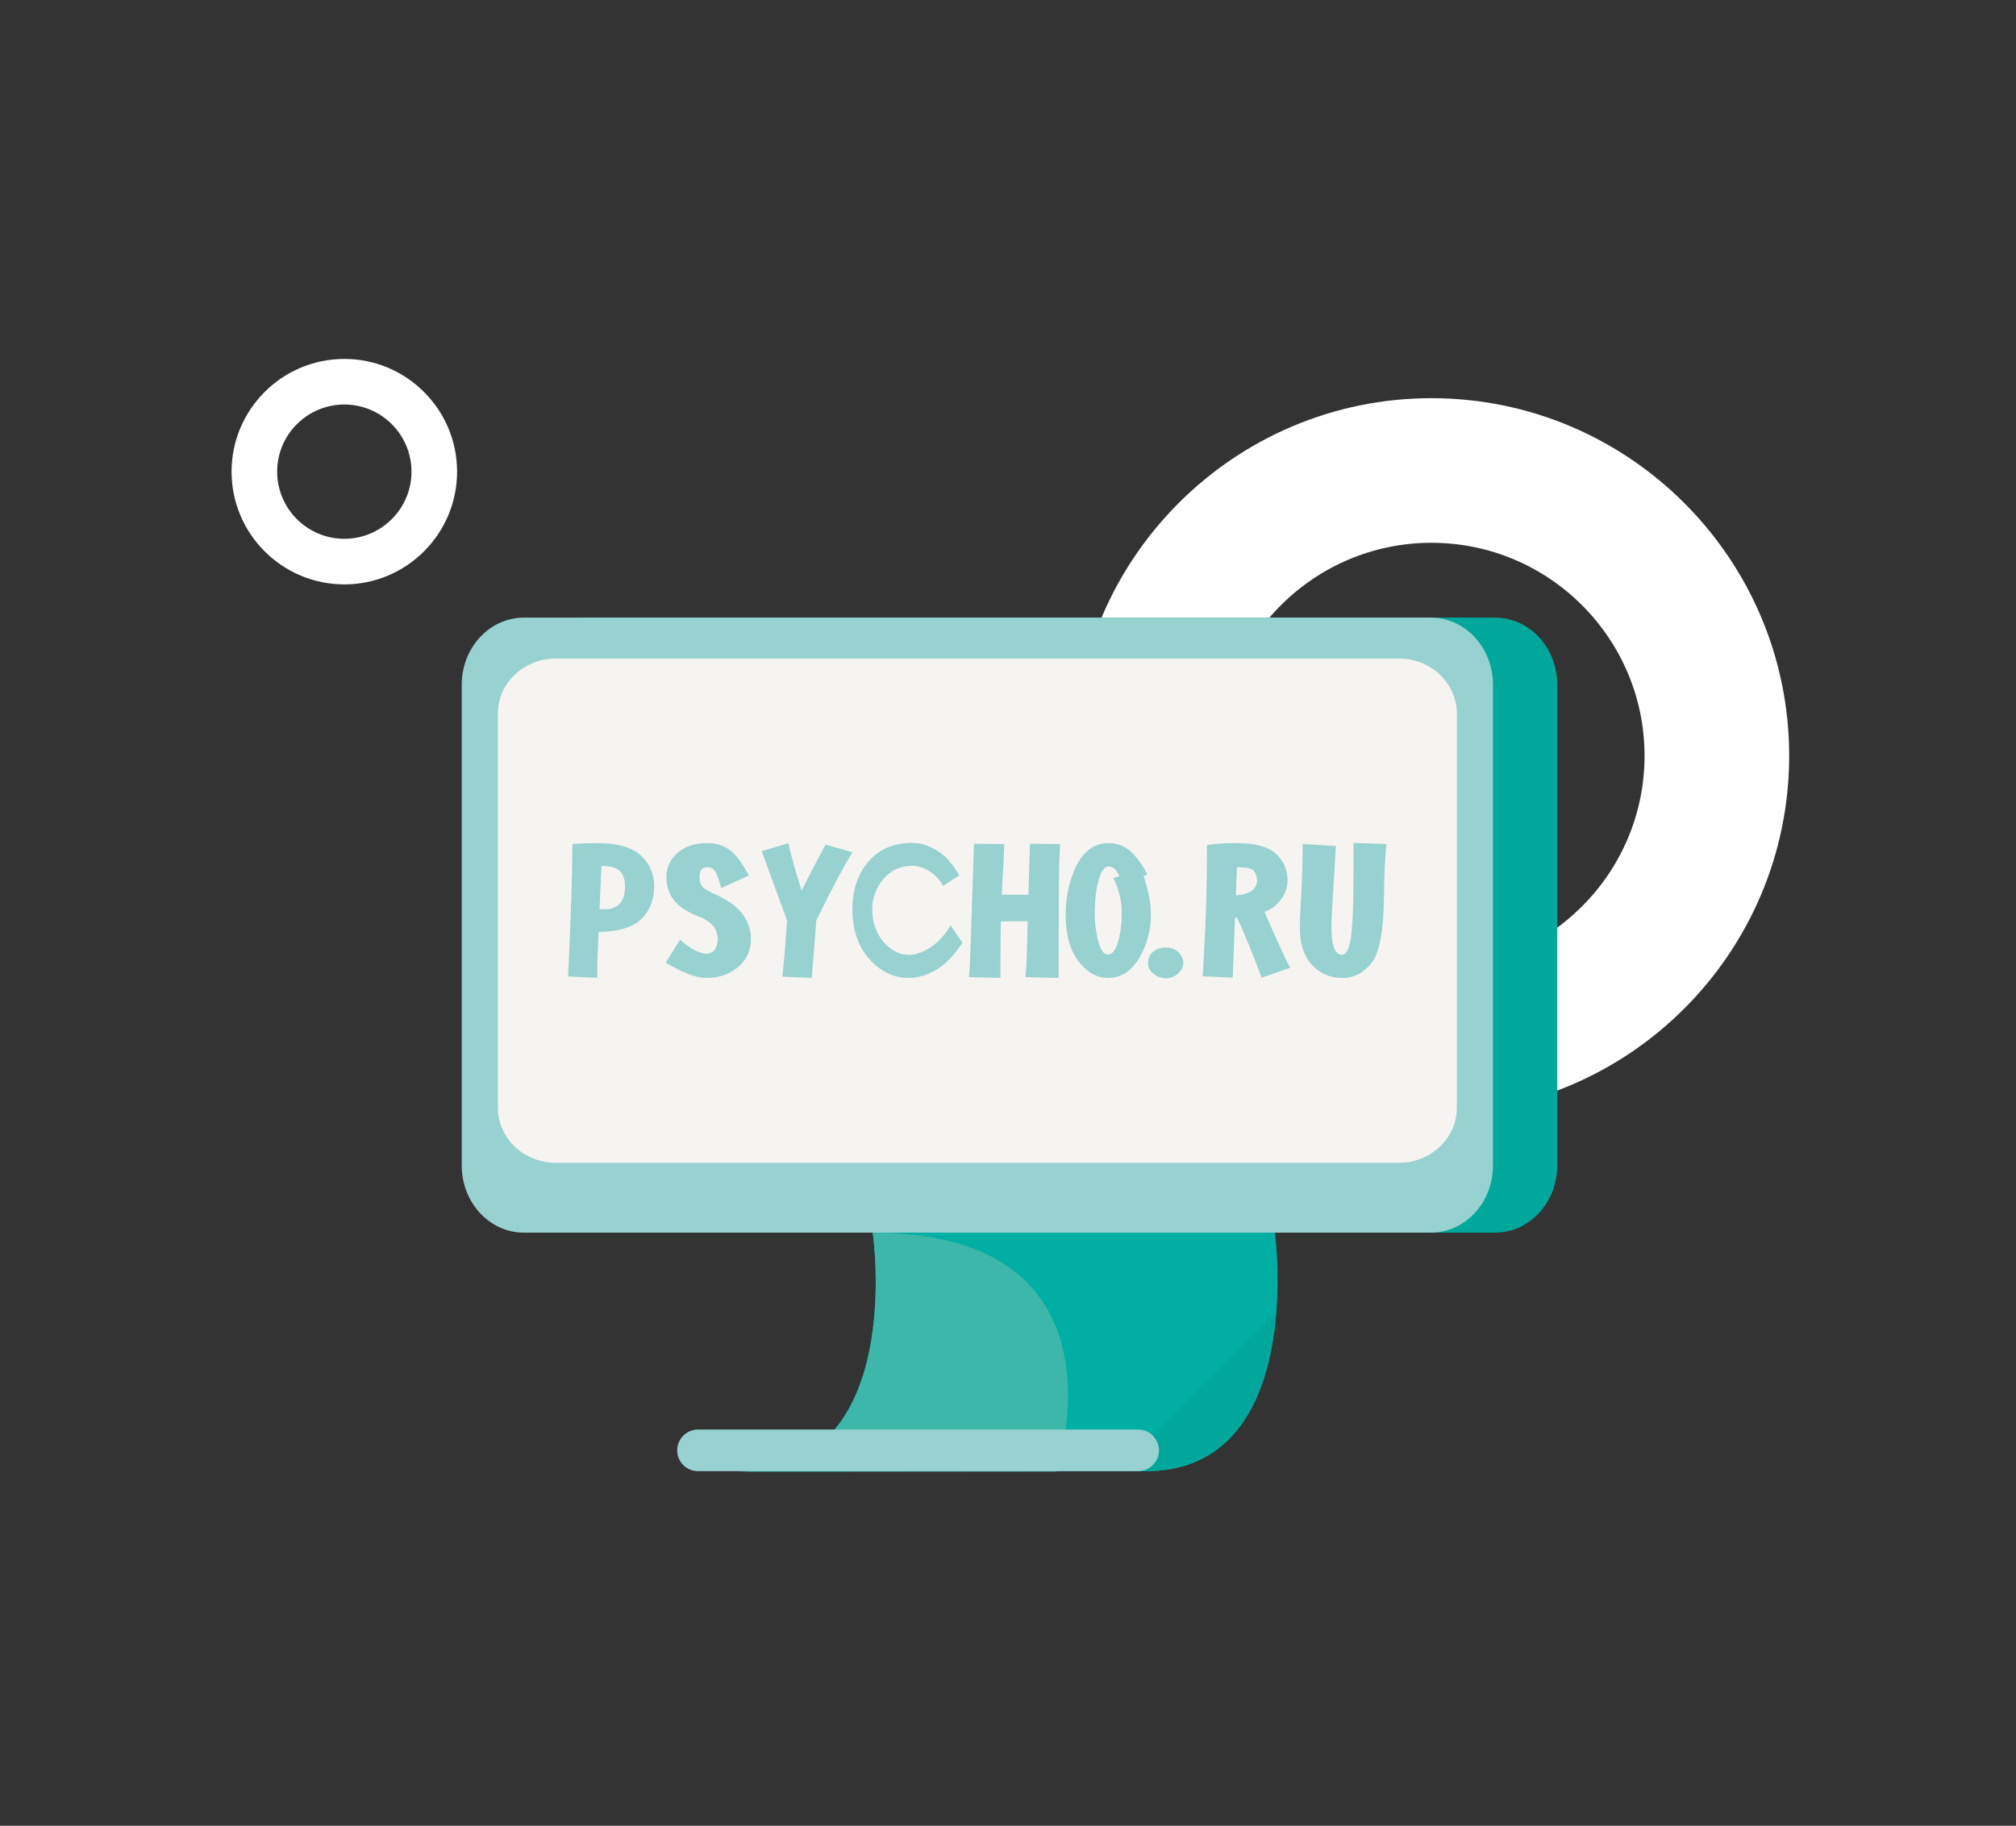 <?xml version="1.0" encoding="utf-8"?>
<!-- Generator: Adobe Illustrator 16.0.0, SVG Export Plug-In . SVG Version: 6.00 Build 0)  -->
<!DOCTYPE svg PUBLIC "-//W3C//DTD SVG 1.1//EN" "http://www.w3.org/Graphics/SVG/1.1/DTD/svg11.dtd">
<svg version="1.1" id="Layer_1" xmlns="http://www.w3.org/2000/svg" xmlns:xlink="http://www.w3.org/1999/xlink" x="0px" y="0px"
	 width="170px" height="154px" viewBox="0 0 170 154" enable-background="new 0 0 170 154" xml:space="preserve">
<rect x="0" y="0" width="170" height="154" fill="#333333" stroke="none"/>
<g>
	<g>
		<path fill-rule="evenodd" clip-rule="evenodd" fill="#FFFFFF" d="M29.036,49.292c-5.243,0-9.509-4.266-9.509-9.509
			s4.266-9.508,9.509-9.508c5.242,0,9.508,4.265,9.508,9.508S34.278,49.292,29.036,49.292L29.036,49.292z M29.036,34.12
			L29.036,34.12c-3.123,0-5.664,2.541-5.664,5.663c0,3.123,2.541,5.664,5.664,5.664c3.123,0,5.663-2.541,5.663-5.664
			C34.699,36.66,32.159,34.12,29.036,34.12z"/>
		<path fill-rule="evenodd" clip-rule="evenodd" fill="#FFFFFF" d="M120.711,93.914c-16.633,0-30.165-13.533-30.165-30.165
			c0-16.631,13.532-30.163,30.165-30.163c16.631,0,30.162,13.532,30.162,30.163C150.873,80.381,137.342,93.914,120.711,93.914
			L120.711,93.914z M120.711,45.783L120.711,45.783c-9.907,0-17.968,8.061-17.968,17.966c0,9.907,8.061,17.967,17.968,17.967
			c9.906,0,17.966-8.06,17.966-17.967C138.677,53.844,130.617,45.783,120.711,45.783z"/>
		<g>
			<path fill-rule="evenodd" clip-rule="evenodd" fill="#00A89C" d="M131.314,98.313c0,3.125-2.348,5.659-5.244,5.659H49.598
				c-2.895,0-5.244-2.534-5.244-5.659v-40.56c0-3.125,2.349-5.659,5.244-5.659h76.473c2.896,0,5.244,2.534,5.244,5.659V98.313z"/>
			<path fill-rule="evenodd" clip-rule="evenodd" fill="#97D1D0" d="M125.896,98.313c0,3.125-2.348,5.659-5.244,5.659H44.18
				c-2.896,0-5.244-2.534-5.244-5.659v-40.56c0-3.125,2.348-5.659,5.244-5.659h76.472c2.896,0,5.244,2.534,5.244,5.659V98.313z"/>
			<path fill-rule="evenodd" clip-rule="evenodd" fill="#F6F4F0" d="M122.849,93.439c0,2.563-2.184,4.64-4.876,4.64H46.86
				c-2.693,0-4.876-2.077-4.876-4.64V60.187c0-2.563,2.184-4.64,4.876-4.64h71.112c2.692,0,4.876,2.078,4.876,4.64V93.439z"/>
			<path fill-rule="evenodd" clip-rule="evenodd" fill="#00AEA3" d="M96.594,124.092c13.626,0,10.916-20.12,10.916-20.12H73.592
				c0,0,2.982,20.153-11.411,20.153L96.594,124.092z"/>
			<path fill-rule="evenodd" clip-rule="evenodd" fill="#3CB7AA" d="M89.104,124.125c0,0,6.727-20.153-15.512-20.153
				c0,0,2.982,20.153-11.411,20.153H89.104z"/>
			<path fill-rule="evenodd" clip-rule="evenodd" fill="#97D1D0" d="M55.161,74.765c0,1.12-0.362,2.042-1.084,2.764
				c-0.681,0.676-1.881,1.037-3.603,1.083l-0.08,1.973c-0.021,0.527-0.032,1.157-0.032,1.889l-2.455-0.111
				c0.233-5.019,0.355-8.745,0.366-11.18c0.872-0.046,1.557-0.069,2.056-0.069c1.711,0,2.949,0.347,3.714,1.042
				C54.788,72.848,55.161,73.719,55.161,74.765L55.161,74.765z M52.706,74.765L52.706,74.765c0-0.602-0.155-1.042-0.463-1.319
				c-0.297-0.269-0.786-0.403-1.466-0.403h-0.063l-0.16,3.639c0.16,0.009,0.383,0.013,0.67,0.013
				C52.211,76.593,52.706,75.95,52.706,74.765z"/>
			<path fill-rule="evenodd" clip-rule="evenodd" fill="#97D1D0" d="M63.321,79.125c0.021,0.936-0.297,1.714-0.956,2.334
				c-0.744,0.685-1.674,1.027-2.79,1.027c-0.893-0.009-2.041-0.439-3.443-1.292l1.211-1.93c0.861,0.759,1.604,1.152,2.231,1.181
				c0.627-0.028,0.945-0.468,0.956-1.32c-0.032-0.314-0.117-0.597-0.255-0.847s-0.473-0.528-1.004-0.833
				C58.04,77,57.206,76.468,56.77,75.848c-0.382-0.528-0.574-1.144-0.574-1.848c0-0.842,0.313-1.532,0.94-2.069
				c0.638-0.546,1.472-0.819,2.502-0.819c0.882,0,1.621,0.287,2.216,0.861c0.393,0.371,0.823,0.995,1.291,1.875l-2.327,1.056
				c-0.191-0.713-0.367-1.189-0.526-1.43c-0.159-0.223-0.377-0.333-0.654-0.333c-0.436,0-0.653,0.287-0.653,0.861
				c0,0.352,0.095,0.63,0.287,0.833c0.149,0.148,0.425,0.315,0.83,0.5c1.232,0.537,2.082,1.144,2.55,1.819
				C63.087,77.773,63.311,78.432,63.321,79.125z"/>
			<path fill-rule="evenodd" clip-rule="evenodd" fill="#97D1D0" d="M71.881,71.89c-0.755,1.222-1.769,3.134-3.045,5.735
				l-0.382,4.861l-2.487-0.111c0.128-0.99,0.26-2.573,0.398-4.75l-2.136-5.833l2.248-0.667c0.233,1.038,0.605,2.371,1.116,4
				c0.308-0.629,0.982-1.926,2.023-3.889L71.881,71.89z"/>
			<path fill-rule="evenodd" clip-rule="evenodd" fill="#97D1D0" d="M81.159,79.528c-0.746,1.093-1.464,1.838-2.155,2.236
				c-0.799,0.472-1.575,0.713-2.328,0.722c-1.33,0.009-2.478-0.551-3.446-1.681c-0.899-1.056-1.348-2.431-1.348-4.124
				c0-1.658,0.465-3.01,1.394-4.056c0.891-1.019,2.105-1.528,3.642-1.528c0.738,0,1.459,0.231,2.167,0.694
				c0.645,0.398,1.245,1.079,1.798,2.042l-1.36,0.889c-0.323-0.592-0.769-1.042-1.337-1.347c-0.415-0.231-0.838-0.347-1.268-0.347
				c-0.937,0-1.713,0.333-2.328,1c-0.691,0.769-1.038,1.653-1.038,2.653c0,1.102,0.319,2.027,0.957,2.777
				c0.638,0.722,1.36,1.083,2.167,1.083c0.576,0,1.202-0.231,1.878-0.694c0.599-0.398,1.133-0.995,1.603-1.792L81.159,79.528z"/>
			<path fill-rule="evenodd" clip-rule="evenodd" fill="#97D1D0" d="M89.385,71.195l-0.064,1.569
				c-0.031,0.787-0.048,3.504-0.048,8.152v1.569l-2.805-0.069c0.063-0.556,0.101-1.106,0.111-1.653l0.08-3.055
				c-0.287,0-0.681,0-1.18,0c-0.51,0.009-0.872,0.014-1.084,0.014c-0.021,0.713-0.032,1.777-0.032,3.194v1.569l-2.662-0.069
				c0.053-0.509,0.09-1.061,0.112-1.653l0.319-9.596l2.55,0.028l-0.063,1.569c-0.043,0.621-0.091,1.523-0.144,2.708h2.248
				l0.127-4.305L89.385,71.195z"/>
			<path fill-rule="evenodd" clip-rule="evenodd" fill="#97D1D0" d="M97.051,77.112c0,1.388-0.345,2.648-1.036,3.777
				c-0.658,1.065-1.519,1.598-2.582,1.598c-0.956,0-1.795-0.481-2.519-1.444c-0.7-0.953-1.052-2.25-1.052-3.889
				c0-1.352,0.239-2.592,0.718-3.722c0.647-1.546,1.615-2.32,2.9-2.32c0.638,0,1.217,0.199,1.738,0.597
				c0.542,0.454,1.052,1.135,1.529,2.042L96.43,73.89C96.844,75.13,97.051,76.204,97.051,77.112L97.051,77.112z M94.597,77.112
				L94.597,77.112c0-1.13-0.239-2.144-0.718-3.042l0.526-0.167c-0.054-0.102-0.139-0.25-0.255-0.444
				c-0.202-0.25-0.426-0.375-0.67-0.375c-0.34,0-0.616,0.375-0.829,1.125c-0.223,0.75-0.334,1.731-0.334,2.944
				c0,0.574,0.069,1.194,0.207,1.861c0.202,1,0.504,1.5,0.908,1.5c0.426,0,0.744-0.5,0.957-1.5
				C94.527,78.356,94.597,77.723,94.597,77.112z"/>
			<path fill-rule="evenodd" clip-rule="evenodd" fill="#97D1D0" d="M98.305,79.917c0.394,0,0.733,0.121,1.02,0.361
				c0.276,0.241,0.432,0.556,0.463,0.944c-0.031,0.352-0.187,0.652-0.463,0.902c-0.275,0.241-0.615,0.375-1.02,0.403
				c-0.425-0.028-0.781-0.167-1.068-0.417c-0.286-0.24-0.43-0.537-0.43-0.889c0-0.38,0.144-0.694,0.43-0.944
				C97.513,80.038,97.869,79.917,98.305,79.917z"/>
			<path fill-rule="evenodd" clip-rule="evenodd" fill="#97D1D0" d="M108.812,81.625l-2.423,0.834
				c-0.808-2.157-1.504-3.848-2.088-5.07c-0.043,0-0.096,0-0.159,0l-0.191,5.07l-2.534-0.111l0.111-1.917
				c0.17-2.916,0.256-5.967,0.256-9.152c0.647-0.111,1.46-0.167,2.438-0.167c1.604,0,2.736,0.306,3.396,0.917
				c0.637,0.611,0.956,1.356,0.956,2.236c0,0.75-0.319,1.43-0.956,2.042c-0.255,0.259-0.584,0.463-0.988,0.611l0.702,1.598
				c0.265,0.574,0.53,1.162,0.796,1.764C108.392,80.861,108.62,81.311,108.812,81.625L108.812,81.625z M106.007,74.265
				L106.007,74.265c-0.021-0.37-0.123-0.653-0.304-0.847c-0.191-0.176-0.589-0.264-1.195-0.264h-0.207l-0.08,2.375
				c0.489-0.046,0.861-0.134,1.116-0.264C105.751,75.07,105.975,74.736,106.007,74.265z"/>
			<path fill-rule="evenodd" clip-rule="evenodd" fill="#97D1D0" d="M116.925,71.195c-0.128,0.935-0.202,2.426-0.224,4.472
				c-0.031,2.741-0.345,4.542-0.939,5.402c-0.67,0.954-1.552,1.426-2.646,1.417c-0.999-0.009-1.844-0.394-2.534-1.152
				c-0.648-0.731-0.973-1.773-0.973-3.125c0-0.444,0.032-1.217,0.096-2.319c0.096-1.685,0.144-3.25,0.144-4.694l2.805,0.167
				l-0.223,3.597c-0.106,1.704-0.159,2.787-0.159,3.25c0,1.5,0.281,2.277,0.845,2.333c0.351-0.009,0.601-0.394,0.749-1.152
				c0.181-0.89,0.271-2.944,0.271-6.167v-2.125L116.925,71.195z"/>
			<path fill-rule="evenodd" clip-rule="evenodd" fill="#97D1D0" d="M57.104,122.336c0,0.969,0.787,1.756,1.755,1.756h37.125
				c0.97,0,1.755-0.787,1.755-1.756c0-0.971-0.785-1.757-1.755-1.757H58.859C57.89,120.579,57.104,121.365,57.104,122.336z"/>
			<path fill-rule="evenodd" clip-rule="evenodd" fill="#00A89C" d="M97.739,122.336c0-0.524-0.229-0.994-0.592-1.316l10.487-10.487
				c-0.438,5.872-2.619,13.559-11.041,13.559h-0.609C96.954,124.091,97.739,123.305,97.739,122.336z"/>
		</g>
	</g>
</g>
</svg>
